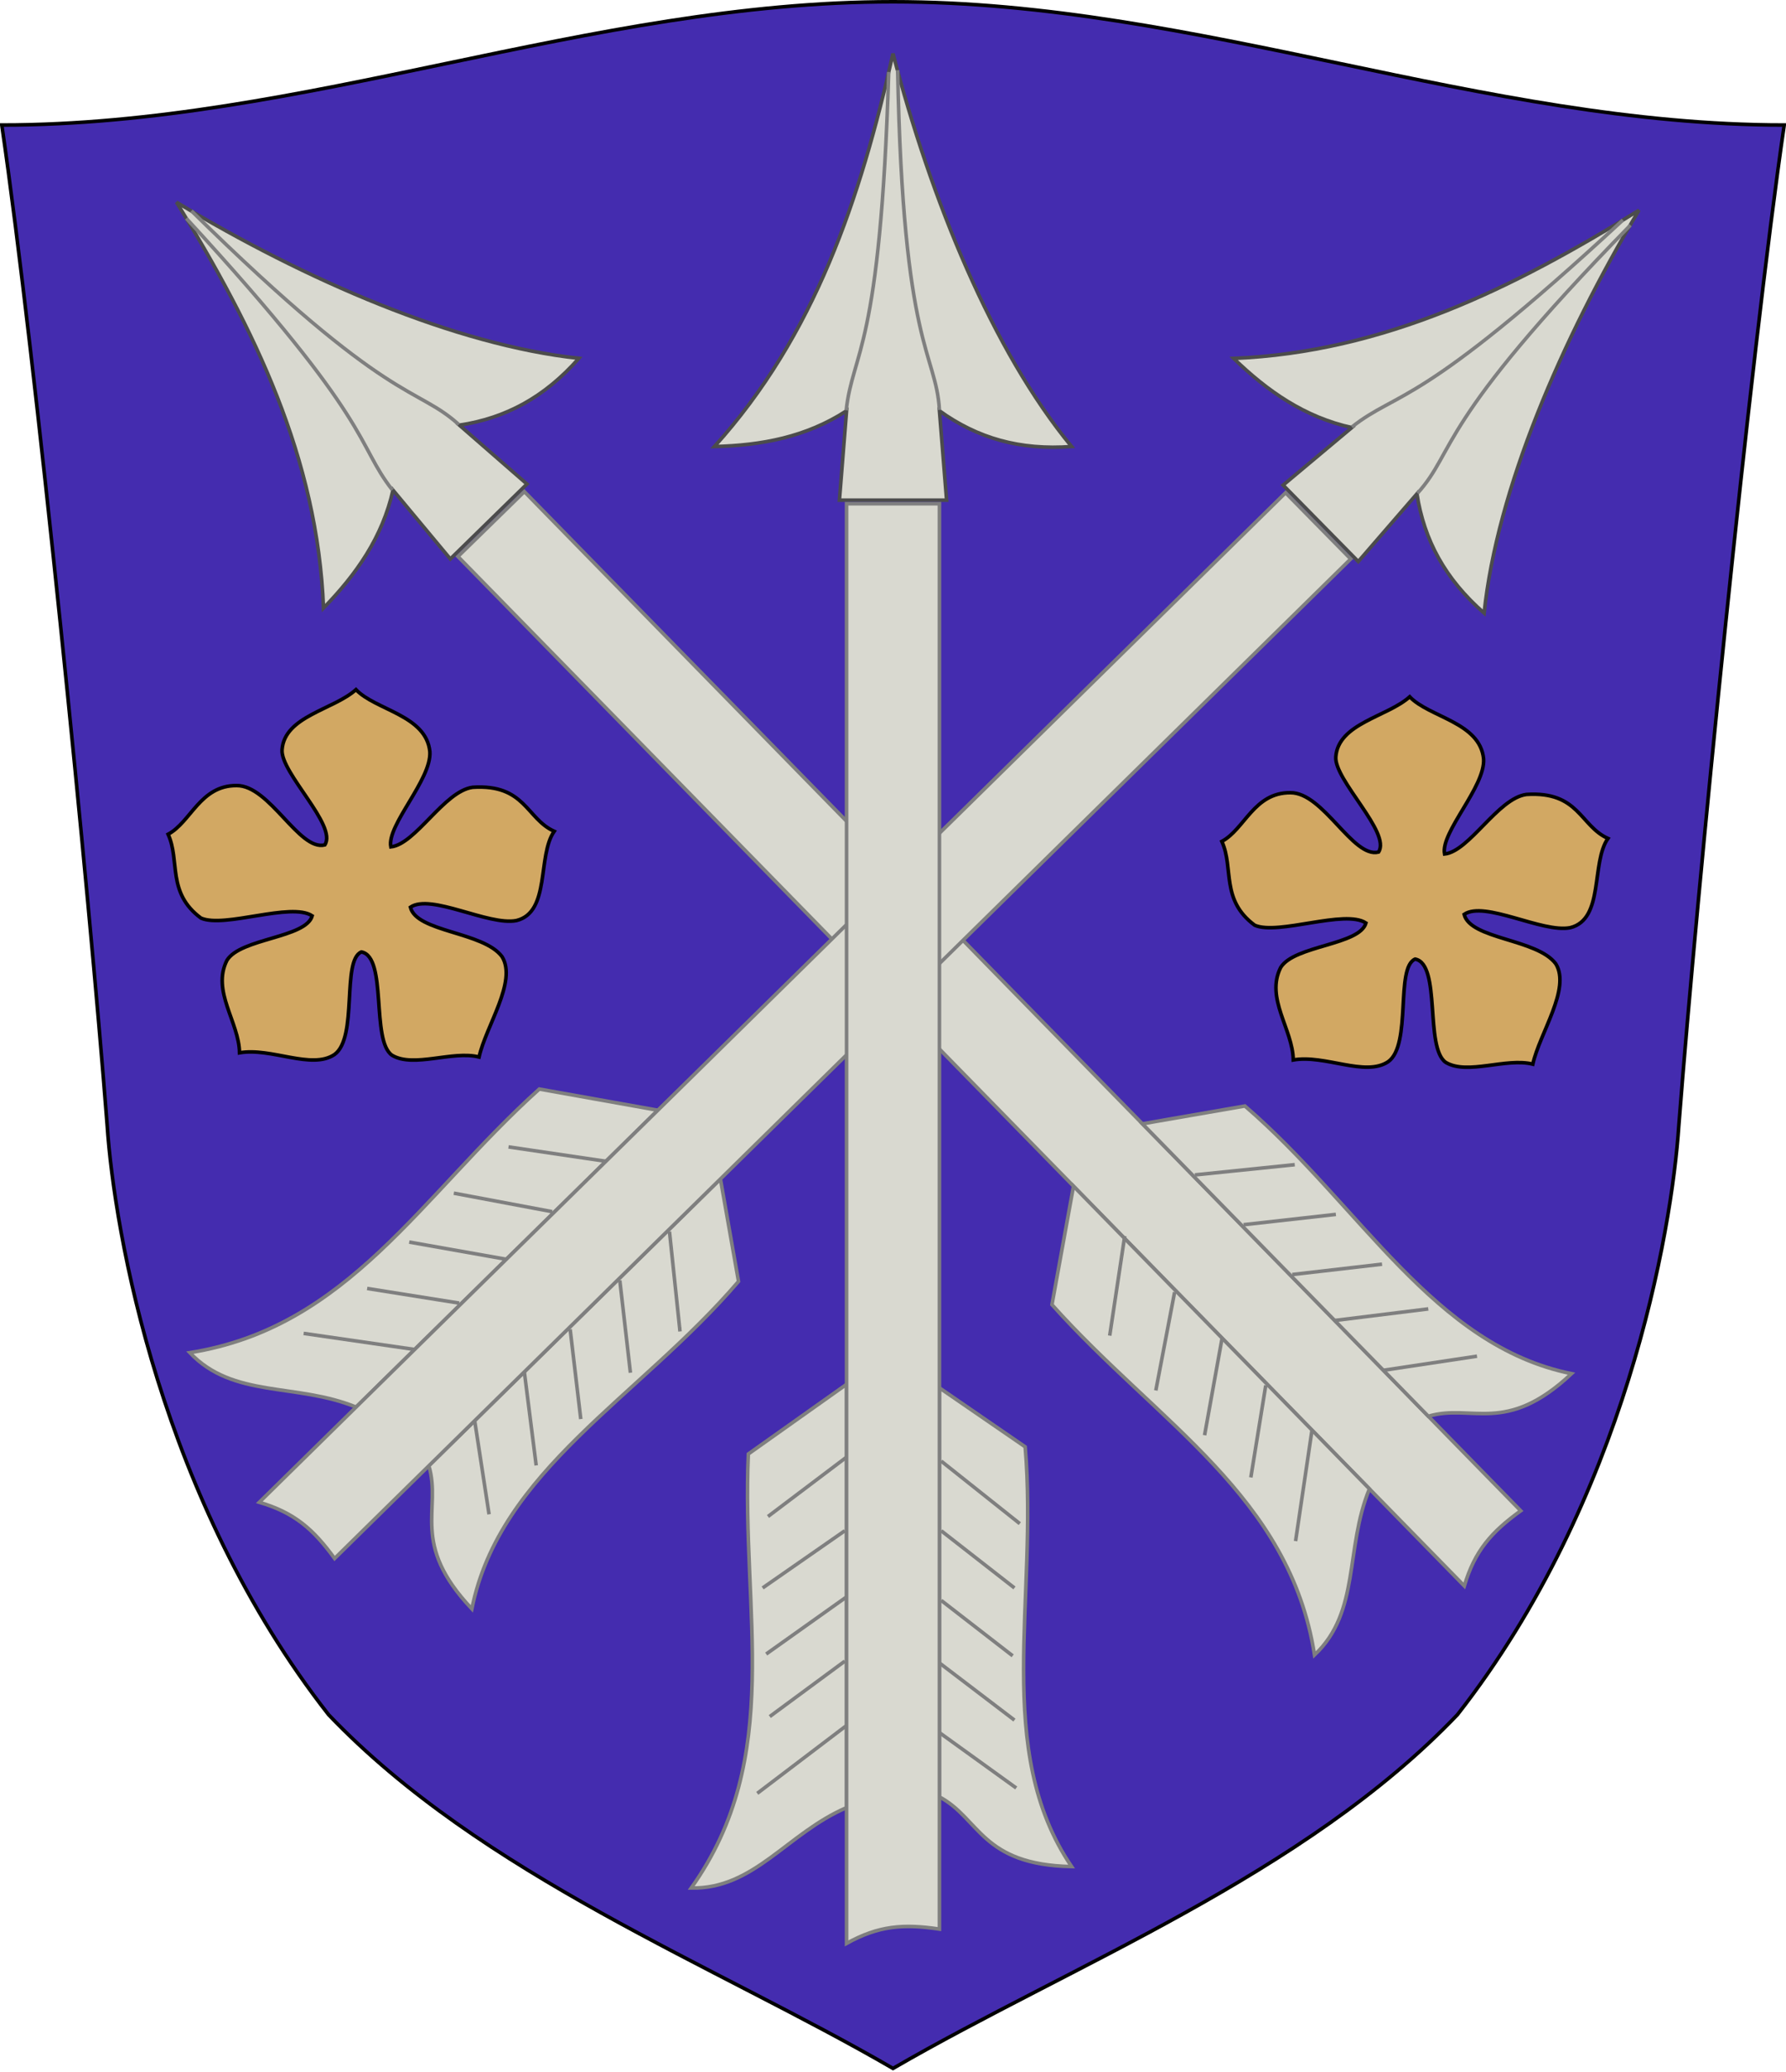 <?xml version="1.0" encoding="UTF-8" standalone="no"?>
<!-- Created with Inkscape (http://www.inkscape.org/) -->
<svg
   xmlns:dc="http://purl.org/dc/elements/1.1/"
   xmlns:cc="http://web.resource.org/cc/"
   xmlns:rdf="http://www.w3.org/1999/02/22-rdf-syntax-ns#"
   xmlns:svg="http://www.w3.org/2000/svg"
   xmlns="http://www.w3.org/2000/svg"
   xmlns:sodipodi="http://inkscape.sourceforge.net/DTD/sodipodi-0.dtd"
   xmlns:inkscape="http://www.inkscape.org/namespaces/inkscape"
   width="500"
   height="580"
   id="svg2"
   sodipodi:version="0.32"
   inkscape:version="0.43"
   version="1.0"
   sodipodi:docbase=""
   sodipodi:docname="Ähtäri.vaakuna.svg">
  <defs
     id="defs4" />
  <sodipodi:namedview
     id="base"
     pagecolor="#ffffff"
     bordercolor="#666666"
     borderopacity="1.0"
     inkscape:pageopacity="0.0"
     inkscape:pageshadow="2"
     inkscape:zoom="1"
     inkscape:cx="464.98931"
     inkscape:cy="274.45209"
     inkscape:document-units="px"
     inkscape:current-layer="layer1"
     inkscape:window-width="1139"
     inkscape:window-height="806"
     inkscape:window-x="0"
     inkscape:window-y="0" />
  <g
     inkscape:label="Layer 1"
     inkscape:groupmode="layer"
     id="layer1">
    <path
       style="fill:#442caf;fill-opacity:1;fill-rule:evenodd;stroke:#000000;stroke-width:1px;stroke-linecap:butt;stroke-linejoin:miter;stroke-opacity:1"
       d="M 250,579 C 200,550 135,525 92,480 C 45,420 32,345 30,315 C 25,250 10,100 0.5,35 C 85,35 165,0.5 250,0.5 C 335,0.5 415,35 499.5,35 C 490,100 475,250 470,315 C 468,345 455,420 408,480 C 365,525 300,550 250,579 z "
       id="path1353"
       sodipodi:nodetypes="ccccccccc" />
    <path
       style="fill:#d2a863;fill-opacity:1;fill-rule:evenodd;stroke:#000000;stroke-width:1px;stroke-linecap:butt;stroke-linejoin:miter;stroke-opacity:1"
       d="M 99.655,193.043 C 105.172,198.837 119.31,200.149 120.345,210.426 C 120.838,218.269 108.229,230.94 109.412,237.059 C 116.356,236.329 124.334,221.46 132.312,220.385 C 147.052,219.432 147.309,229.168 155.152,232.698 C 150.358,239.533 154.185,255.335 144.564,257.688 C 136.741,259.202 120.642,250.027 114.888,253.955 C 116.66,260.98 135.328,260.764 140.548,267.789 C 144.841,274.74 136.031,287.208 134.118,295.882 C 126.687,293.996 115.808,299.006 109.757,295.396 C 103.793,291.271 108.519,267.836 101.176,266.471 C 95.558,268.803 100.284,290.446 93.631,295.193 C 87.187,299.513 75.916,293.144 67.059,294.706 C 66.917,286.078 59.189,277.451 63.529,268.824 C 67.35,262.603 85.652,262.59 87.404,256.369 C 81.508,252.441 62.853,259.892 56.268,256.998 C 46.646,249.865 50.473,241.007 47.059,233.529 C 53.448,230.135 56.045,219.844 66.227,219.899 C 75.497,219.804 83.732,238.33 90.933,236.511 C 94.53,231.075 78.472,216.329 78.966,209.858 C 79.655,200.46 93.448,198.648 99.655,193.043 z "
       id="path1397"
       sodipodi:nodetypes="ccccccccccccccccccccc" />
    <path
       sodipodi:nodetypes="ccccccccccccccccccccc"
       id="path2274"
       d="M 394.655,195.043 C 400.172,200.837 414.31,202.149 415.345,212.426 C 415.838,220.269 403.229,232.94 404.412,239.059 C 411.356,238.329 419.334,223.46 427.312,222.385 C 442.052,221.432 442.309,231.168 450.152,234.698 C 445.358,241.533 449.185,257.335 439.564,259.688 C 431.741,261.202 415.642,252.027 409.888,255.955 C 411.66,262.98 430.328,262.764 435.548,269.789 C 439.841,276.74 431.031,289.208 429.118,297.882 C 421.687,295.996 410.808,301.006 404.757,297.396 C 398.793,293.271 403.519,269.836 396.176,268.471 C 390.558,270.803 395.284,292.446 388.631,297.193 C 382.187,301.513 370.916,295.144 362.059,296.706 C 361.917,288.078 354.189,279.451 358.529,270.824 C 362.35,264.603 380.652,264.59 382.404,258.369 C 376.508,254.441 357.853,261.892 351.268,258.998 C 341.646,251.865 345.473,243.007 342.059,235.529 C 348.448,232.135 351.045,221.844 361.227,221.899 C 370.497,221.804 378.732,240.33 385.933,238.511 C 389.53,233.075 373.472,218.329 373.966,211.858 C 374.655,202.46 388.448,200.648 394.655,195.043 z "
       style="fill:#d2a863;fill-opacity:1;fill-rule:evenodd;stroke:#000000;stroke-width:1px;stroke-linecap:butt;stroke-linejoin:miter;stroke-opacity:1" />
    <path
       style="fill:#d9d9d0;fill-opacity:1;fill-rule:evenodd;stroke:#4c4c4c;stroke-width:1px;stroke-linecap:butt;stroke-linejoin:miter;stroke-opacity:1"
       d="M 250,15 C 260.64,55.914 277.845,98.143 300,125 C 285.464,126.072 273.672,122.655 263,115 L 265,140 L 235,140 L 237,115 C 225.667,122.333 213.333,124.667 200,125 C 228.167,93.833 240.833,55.667 250,15 z "
       id="path2276"
       sodipodi:nodetypes="cccccccc" />
    <path
       style="fill:#d9d9d0;fill-opacity:1;fill-rule:evenodd;stroke:#7f7f7f;stroke-width:1;stroke-linecap:butt;stroke-linejoin:miter;stroke-opacity:1;stroke-miterlimit:4;stroke-dasharray:none"
       d="M 193.5,528.5 C 219.654,491.839 207.522,451.572 209.5,407 C 220.333,399.333 226.167,395.167 237,387.5 L 237,506 C 220.333,513.167 211.167,528.833 193.5,528.5 z "
       id="path2291"
       sodipodi:nodetypes="ccccc" />
    <path
       style="fill:#d9d9d0;fill-opacity:1;fill-rule:evenodd;stroke:#7f7f7f;stroke-width:1;stroke-linecap:butt;stroke-linejoin:miter;stroke-opacity:1;stroke-miterlimit:4;stroke-dasharray:none"
       d="M 300,522.5 C 274.667,522 274.333,509 263,503 L 263,388.5 L 287,405 C 290.667,447.667 277.833,489.833 300,522.5 z "
       id="path2293"
       sodipodi:nodetypes="ccccc" />
    <path
       style="fill:none;fill-opacity:0.75;fill-rule:evenodd;stroke:#7f7f7f;stroke-width:1px;stroke-linecap:butt;stroke-linejoin:miter;stroke-opacity:1"
       d="M 212,502 L 237,483"
       id="path2295"
       sodipodi:nodetypes="cc" />
    <path
       style="fill:none;fill-opacity:0.75;fill-rule:evenodd;stroke:#7f7f7f;stroke-width:1px;stroke-linecap:butt;stroke-linejoin:miter;stroke-opacity:1"
       d="M 215.5,480.5 L 236.5,465"
       id="path2297" />
    <path
       style="fill:none;fill-opacity:0.75;fill-rule:evenodd;stroke:#7f7f7f;stroke-width:1px;stroke-linecap:butt;stroke-linejoin:miter;stroke-opacity:1"
       d="M 214.5,463 L 237,447"
       id="path2299"
       sodipodi:nodetypes="cc" />
    <path
       style="fill:none;fill-opacity:0.75;fill-rule:evenodd;stroke:#7f7f7f;stroke-width:1px;stroke-linecap:butt;stroke-linejoin:miter;stroke-opacity:1"
       d="M 213.5,444.5 L 236.5,428.5"
       id="path2303" />
    <path
       style="fill:none;fill-opacity:0.75;fill-rule:evenodd;stroke:#7f7f7f;stroke-width:1px;stroke-linecap:butt;stroke-linejoin:miter;stroke-opacity:1"
       d="M 215,424.5 L 237.5,407.5"
       id="path2305" />
    <path
       style="fill:none;fill-opacity:0.75;fill-rule:evenodd;stroke:#000000;stroke-width:1px;stroke-linecap:butt;stroke-linejoin:miter;stroke-opacity:1"
       d="M 285,426 C 284.333,426 284.333,426 285,426 z "
       id="path2307" />
    <path
       style="fill:none;fill-opacity:0.75;fill-rule:evenodd;stroke:#7f7f7f;stroke-width:1px;stroke-linecap:butt;stroke-linejoin:miter;stroke-opacity:1"
       d="M 263.5,409 L 285.5,426.5"
       id="path2309" />
    <path
       style="fill:none;fill-opacity:0.75;fill-rule:evenodd;stroke:#7f7f7f;stroke-width:1px;stroke-linecap:butt;stroke-linejoin:miter;stroke-opacity:1"
       d="M 263.5,428.5 L 284,444.5"
       id="path2311" />
    <path
       style="fill:none;fill-opacity:0.75;fill-rule:evenodd;stroke:#7f7f7f;stroke-width:1px;stroke-linecap:butt;stroke-linejoin:miter;stroke-opacity:1"
       d="M 263.5,448 L 283.5,463.5"
       id="path2313" />
    <path
       style="fill:none;fill-opacity:0.75;fill-rule:evenodd;stroke:#7f7f7f;stroke-width:1px;stroke-linecap:butt;stroke-linejoin:miter;stroke-opacity:1"
       d="M 263,465.5 L 284,481.5"
       id="path2315" />
    <path
       style="fill:none;fill-opacity:0.75;fill-rule:evenodd;stroke:#7f7f7f;stroke-width:1px;stroke-linecap:butt;stroke-linejoin:miter;stroke-opacity:1"
       d="M 263,485 L 284.5,500.5"
       id="path2317" />
    <path
       style="fill:none;fill-opacity:0.75;fill-rule:evenodd;stroke:#7f7f7f;stroke-width:1px;stroke-linecap:butt;stroke-linejoin:miter;stroke-opacity:1"
       d="M 236.9,114.85 C 238.733,98.183 246.467,98.317 248.8,20.15"
       id="path5697"
       sodipodi:nodetypes="cc" />
    <path
       style="fill:none;fill-opacity:0.75;fill-rule:evenodd;stroke:#7f7f7f;stroke-width:1px;stroke-linecap:butt;stroke-linejoin:miter;stroke-opacity:1"
       d="M 263,114.75 C 262,98.417 252.8,97.983 251.3,19.65"
       id="path5699"
       sodipodi:nodetypes="cc" />
    <path
       style="fill:#d9d9d0;fill-opacity:1;fill-rule:evenodd;stroke:#4c4c4c;stroke-width:1px;stroke-linecap:butt;stroke-linejoin:miter;stroke-opacity:1"
       d="M 458.849,58.841 C 437.142,95.117 419.1,136.995 415.489,171.623 C 404.531,162.012 398.699,151.209 396.672,138.232 L 380.252,157.189 L 359.215,135.801 L 378.44,119.696 C 365.265,116.759 354.953,109.602 345.365,100.33 C 387.336,98.556 423.429,80.822 458.849,58.841 z "
       id="path10939"
       sodipodi:nodetypes="cccccccc" />
    <path
       style="fill:#d9d9d0;fill-opacity:1;fill-rule:evenodd;stroke:#7f7f7f;stroke-width:1;stroke-linecap:butt;stroke-linejoin:miter;stroke-miterlimit:4;stroke-dasharray:none;stroke-opacity:1"
       d="M 53.139,378.643 C 97.616,371.582 117.817,334.696 150.98,304.851 C 164.043,307.198 171.104,308.435 184.166,310.782 L 99.684,393.878 C 82.887,387.022 65.29,391.472 53.139,378.643 z "
       id="path10943"
       sodipodi:nodetypes="ccccc" />
    <path
       style="fill:#d9d9d0;fill-opacity:1;fill-rule:evenodd;stroke:#7f7f7f;stroke-width:1;stroke-linecap:butt;stroke-linejoin:miter;stroke-miterlimit:4;stroke-dasharray:none;stroke-opacity:1"
       d="M 132.098,450.363 C 114.69,431.952 123.724,422.598 120.055,410.311 L 201.685,330.02 L 206.752,358.7 C 178.904,391.234 139.843,411.653 132.098,450.363 z "
       id="path10945"
       sodipodi:nodetypes="ccccc" />
    <path
       style="fill:none;fill-opacity:0.75;fill-rule:evenodd;stroke:#7f7f7f;stroke-width:1px;stroke-linecap:butt;stroke-linejoin:miter;stroke-opacity:1"
       d="M 85.005,373.25 L 116.081,377.75"
       id="path10947"
       sodipodi:nodetypes="cc" />
    <path
       style="fill:none;fill-opacity:0.75;fill-rule:evenodd;stroke:#7f7f7f;stroke-width:1px;stroke-linecap:butt;stroke-linejoin:miter;stroke-opacity:1"
       d="M 102.787,360.669 L 128.563,364.771"
       id="path10949" />
    <path
       style="fill:none;fill-opacity:0.75;fill-rule:evenodd;stroke:#7f7f7f;stroke-width:1px;stroke-linecap:butt;stroke-linejoin:miter;stroke-opacity:1"
       d="M 114.562,347.684 L 141.747,352.505"
       id="path10951"
       sodipodi:nodetypes="cc" />
    <path
       style="fill:none;fill-opacity:0.75;fill-rule:evenodd;stroke:#7f7f7f;stroke-width:1px;stroke-linecap:butt;stroke-linejoin:miter;stroke-opacity:1"
       d="M 127.05,333.998 L 154.586,339.176"
       id="path10953" />
    <path
       style="fill:none;fill-opacity:0.75;fill-rule:evenodd;stroke:#7f7f7f;stroke-width:1px;stroke-linecap:butt;stroke-linejoin:miter;stroke-opacity:1"
       d="M 142.361,321.043 L 170.258,325.163"
       id="path10955" />
    <path
       style="fill:none;fill-opacity:0.75;fill-rule:evenodd;stroke:#000000;stroke-width:1px;stroke-linecap:butt;stroke-linejoin:miter;stroke-opacity:1"
       d="M 190.378,372 C 189.91,371.525 189.91,371.525 190.378,372 z "
       id="path10957" />
    <path
       style="fill:none;fill-opacity:0.75;fill-rule:evenodd;stroke:#7f7f7f;stroke-width:1px;stroke-linecap:butt;stroke-linejoin:miter;stroke-opacity:1"
       d="M 187.421,344.751 L 190.372,372.707"
       id="path10959" />
    <path
       style="fill:none;fill-opacity:0.75;fill-rule:evenodd;stroke:#7f7f7f;stroke-width:1px;stroke-linecap:butt;stroke-linejoin:miter;stroke-opacity:1"
       d="M 173.519,358.425 L 176.487,384.26"
       id="path10961" />
    <path
       style="fill:none;fill-opacity:0.75;fill-rule:evenodd;stroke:#7f7f7f;stroke-width:1px;stroke-linecap:butt;stroke-linejoin:miter;stroke-opacity:1"
       d="M 159.617,372.099 L 162.591,397.227"
       id="path10963" />
    <path
       style="fill:none;fill-opacity:0.75;fill-rule:evenodd;stroke:#7f7f7f;stroke-width:1px;stroke-linecap:butt;stroke-linejoin:miter;stroke-opacity:1"
       d="M 146.79,384.015 L 150.109,410.206"
       id="path10965" />
    <path
       style="fill:none;fill-opacity:0.75;fill-rule:evenodd;stroke:#7f7f7f;stroke-width:1px;stroke-linecap:butt;stroke-linejoin:miter;stroke-opacity:1"
       d="M 132.888,397.689 L 136.914,423.886"
       id="path10967" />
    <path
       style="fill:none;fill-opacity:0.75;fill-rule:evenodd;stroke:#7f7f7f;stroke-width:1px;stroke-linecap:butt;stroke-linejoin:miter;stroke-opacity:1"
       d="M 378.477,119.52 C 391.645,109.139 396.973,114.746 454.336,61.597"
       id="path10969"
       sodipodi:nodetypes="cc" />
    <path
       style="fill:none;fill-opacity:0.75;fill-rule:evenodd;stroke:#7f7f7f;stroke-width:1px;stroke-linecap:butt;stroke-linejoin:miter;stroke-opacity:1"
       d="M 396.851,138.057 C 407.794,125.891 401.651,119.028 456.446,63.028"
       id="path10971"
       sodipodi:nodetypes="cc" />
    <path
       style="fill:#d9d9d0;fill-opacity:1;fill-rule:evenodd;stroke:#4c4c4c;stroke-width:1px;stroke-linecap:butt;stroke-linejoin:miter;stroke-opacity:1"
       d="M 49.41,56.606 C 85.621,78.422 127.446,96.588 162.063,100.302 C 152.419,111.231 141.599,117.031 128.616,119.019 L 147.524,135.496 L 126.073,156.469 L 110.026,137.196 C 107.049,150.362 99.862,160.653 90.561,170.213 C 88.912,128.237 71.286,92.091 49.41,56.606 z "
       id="path10973"
       sodipodi:nodetypes="cccccccc" />
    <path
       style="fill:#d9d9d0;fill-opacity:1;fill-rule:evenodd;stroke:#7f7f7f;stroke-width:1px;stroke-linecap:butt;stroke-linejoin:miter;stroke-opacity:1"
       d="M 128.202,155.786 L 146.793,137.609 L 425.736,422.902 C 417.537,428.82 412.882,434.072 409.942,443.939 L 128.202,155.786 z "
       id="path10975"
       sodipodi:nodetypes="ccccc" />
    <path
       style="fill:#d9d9d0;fill-opacity:1;fill-rule:evenodd;stroke:#7f7f7f;stroke-width:1px;stroke-linecap:butt;stroke-linejoin:miter;stroke-opacity:1"
       d="M 359.904,137.928 L 378.136,156.464 L 93.676,436.256 C 87.733,428.075 82.468,423.435 72.592,420.525 L 359.904,137.928 z "
       id="path10941"
       sodipodi:nodetypes="ccccc" />
    <path
       style="fill:#d9d9d0;fill-opacity:1;fill-rule:evenodd;stroke:#7f7f7f;stroke-width:1px;stroke-linecap:butt;stroke-linejoin:miter;stroke-opacity:1"
       d="M 237,141 L 263,141 L 263,540 C 253,538.5 246,539 237,544 L 237,141 z "
       id="path2278"
       sodipodi:nodetypes="ccccc" />
    <path
       style="fill:#d9d9d0;fill-opacity:1;fill-rule:evenodd;stroke:#7f7f7f;stroke-width:1;stroke-linecap:butt;stroke-linejoin:miter;stroke-miterlimit:4;stroke-dasharray:none;stroke-opacity:1"
       d="M 368.003,463.267 C 361.074,418.769 324.248,398.459 294.502,365.207 C 296.888,352.151 298.146,345.094 300.532,332.038 L 383.376,416.768 C 376.469,433.544 380.868,451.154 368.003,463.267 z "
       id="path10977"
       sodipodi:nodetypes="ccccc" />
    <path
       style="fill:#d9d9d0;fill-opacity:1;fill-rule:evenodd;stroke:#7f7f7f;stroke-width:1;stroke-linecap:butt;stroke-linejoin:miter;stroke-miterlimit:4;stroke-dasharray:none;stroke-opacity:1"
       d="M 439.957,384.522 C 421.494,401.875 412.167,392.813 399.869,396.446 L 319.822,314.577 L 348.517,309.596 C 380.967,337.54 401.27,376.662 439.957,384.522 z "
       id="path10979"
       sodipodi:nodetypes="ccccc" />
    <path
       style="fill:none;fill-opacity:0.75;fill-rule:evenodd;stroke:#7f7f7f;stroke-width:1px;stroke-linecap:butt;stroke-linejoin:miter;stroke-opacity:1"
       d="M 362.704,431.386 L 367.297,400.323"
       id="path10981"
       sodipodi:nodetypes="cc" />
    <path
       style="fill:none;fill-opacity:0.75;fill-rule:evenodd;stroke:#7f7f7f;stroke-width:1px;stroke-linecap:butt;stroke-linejoin:miter;stroke-opacity:1"
       d="M 350.176,413.566 L 354.355,387.802"
       id="path10983" />
    <path
       style="fill:none;fill-opacity:0.75;fill-rule:evenodd;stroke:#7f7f7f;stroke-width:1px;stroke-linecap:butt;stroke-linejoin:miter;stroke-opacity:1"
       d="M 337.227,401.752 L 342.129,374.582"
       id="path10985"
       sodipodi:nodetypes="cc" />
    <path
       style="fill:none;fill-opacity:0.75;fill-rule:evenodd;stroke:#7f7f7f;stroke-width:1px;stroke-linecap:butt;stroke-linejoin:miter;stroke-opacity:1"
       d="M 323.578,389.223 L 328.838,361.704"
       id="path10987" />
    <path
       style="fill:none;fill-opacity:0.75;fill-rule:evenodd;stroke:#7f7f7f;stroke-width:1px;stroke-linecap:butt;stroke-linejoin:miter;stroke-opacity:1"
       d="M 310.668,373.874 L 314.872,345.989"
       id="path10989" />
    <path
       style="fill:none;fill-opacity:0.75;fill-rule:evenodd;stroke:#000000;stroke-width:1px;stroke-linecap:butt;stroke-linejoin:miter;stroke-opacity:1"
       d="M 361.768,326.009 C 361.292,326.475 361.292,326.475 361.768,326.009 z "
       id="path10991" />
    <path
       style="fill:none;fill-opacity:0.75;fill-rule:evenodd;stroke:#7f7f7f;stroke-width:1px;stroke-linecap:butt;stroke-linejoin:miter;stroke-opacity:1"
       d="M 334.511,328.885 L 362.475,326.017"
       id="path10993" />
    <path
       style="fill:none;fill-opacity:0.75;fill-rule:evenodd;stroke:#7f7f7f;stroke-width:1px;stroke-linecap:butt;stroke-linejoin:miter;stroke-opacity:1"
       d="M 348.143,342.828 L 373.987,339.936"
       id="path10995" />
    <path
       style="fill:none;fill-opacity:0.75;fill-rule:evenodd;stroke:#7f7f7f;stroke-width:1px;stroke-linecap:butt;stroke-linejoin:miter;stroke-opacity:1"
       d="M 361.776,356.771 L 386.912,353.871"
       id="path10997" />
    <path
       style="fill:none;fill-opacity:0.75;fill-rule:evenodd;stroke:#7f7f7f;stroke-width:1px;stroke-linecap:butt;stroke-linejoin:miter;stroke-opacity:1"
       d="M 373.653,369.633 L 399.854,366.392"
       id="path10999" />
    <path
       style="fill:none;fill-opacity:0.75;fill-rule:evenodd;stroke:#7f7f7f;stroke-width:1px;stroke-linecap:butt;stroke-linejoin:miter;stroke-opacity:1"
       d="M 387.285,383.576 L 413.494,379.628"
       id="path11001" />
    <path
       style="fill:none;fill-opacity:0.75;fill-rule:evenodd;stroke:#7f7f7f;stroke-width:1px;stroke-linecap:butt;stroke-linejoin:miter;stroke-opacity:1"
       d="M 109.849,137.158 C 99.508,123.96 105.131,118.649 52.153,61.127"
       id="path11003"
       sodipodi:nodetypes="cc" />
    <path
       style="fill:none;fill-opacity:0.75;fill-rule:evenodd;stroke:#7f7f7f;stroke-width:1px;stroke-linecap:butt;stroke-linejoin:miter;stroke-opacity:1"
       d="M 128.441,118.84 C 116.308,107.861 109.427,113.983 53.591,59.022"
       id="path11005"
       sodipodi:nodetypes="cc" />
  </g>
</svg>
